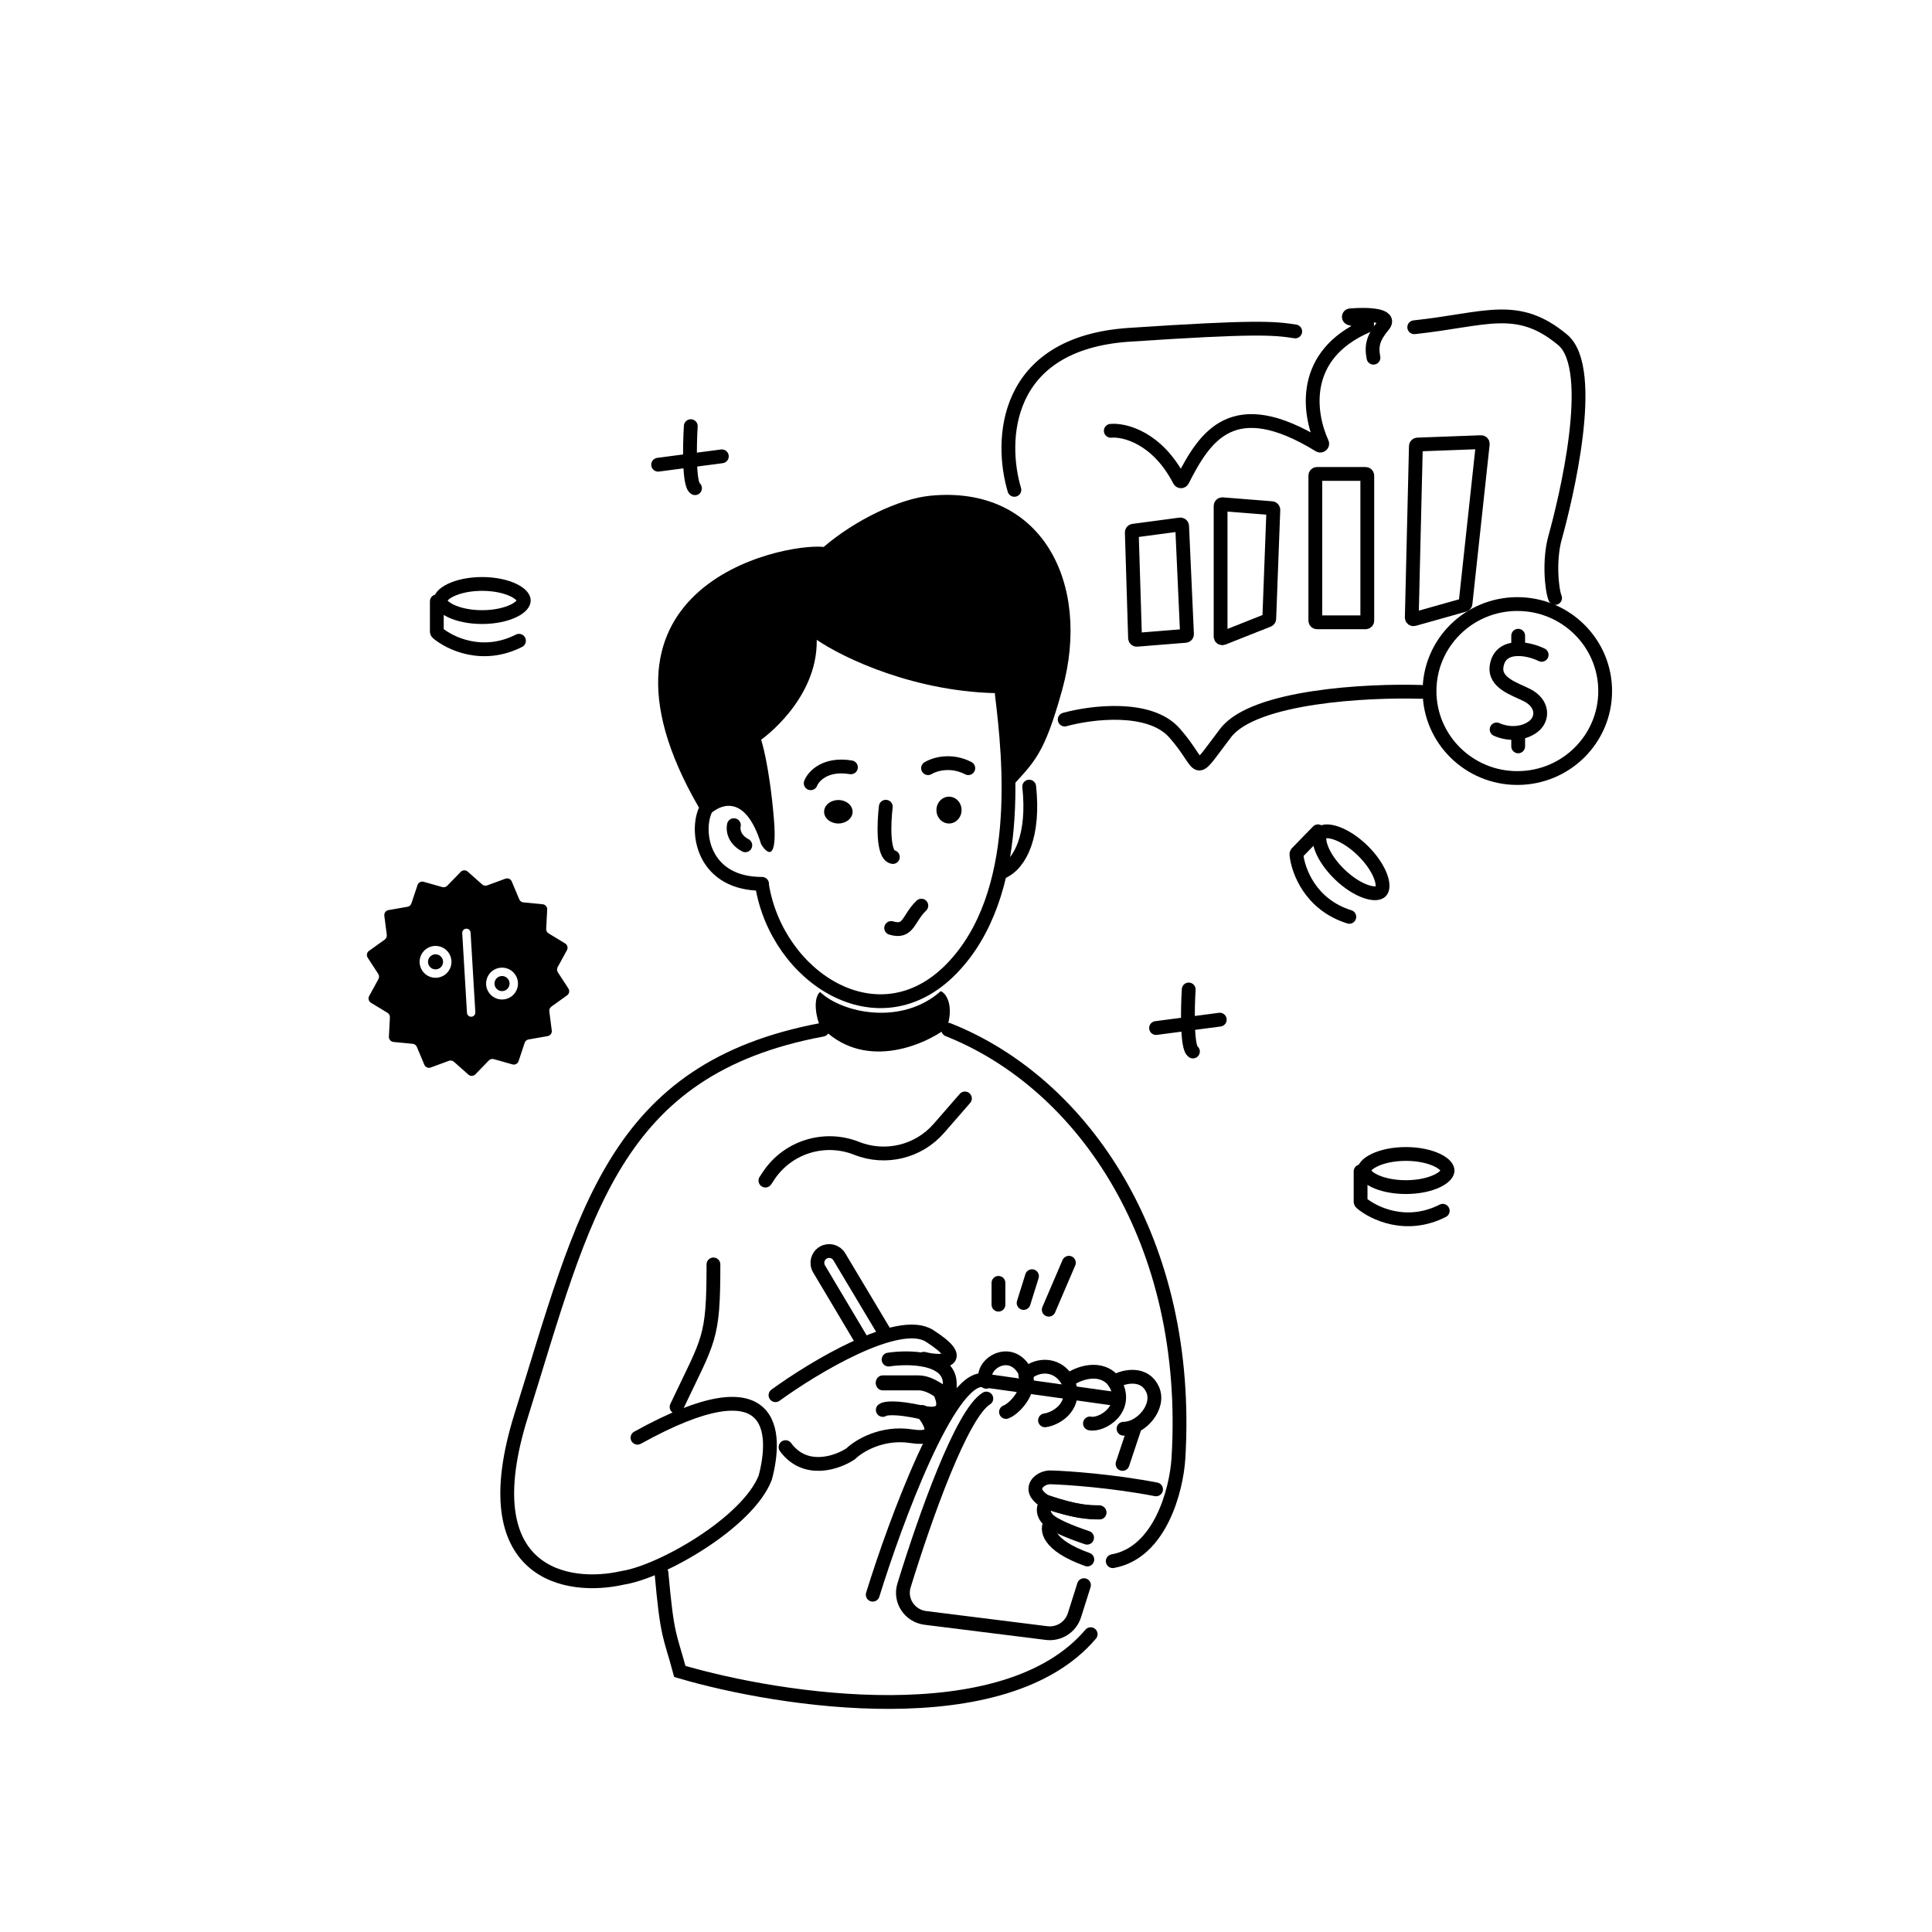 <svg width="200" height="200" viewBox="0 0 200 200" fill="none" xmlns="http://www.w3.org/2000/svg">
<path d="M114.989 44.597C116.43 44.466 119.821 45.323 122.095 49.727C122.161 49.855 122.345 49.858 122.411 49.73C124.735 45.184 127.597 40.593 136.582 46.106C136.735 46.2 136.936 46.027 136.861 45.863C135.414 42.698 134.672 36.752 141.424 33.777C141.575 33.711 141.567 33.486 141.409 33.44L139.755 32.956C139.576 32.904 139.596 32.66 139.781 32.645C141.598 32.49 144.09 32.608 143.217 33.669C142.183 34.924 141.929 35.718 142.181 37.029" stroke="black" stroke-width="1.429" stroke-linecap="round"/>
<path fill-rule="evenodd" clip-rule="evenodd" d="M43.858 91.283C43.59 91.207 43.31 91.356 43.222 91.62L42.59 93.52C42.529 93.702 42.374 93.836 42.185 93.869L40.212 94.213C39.938 94.26 39.75 94.516 39.785 94.792L40.04 96.778C40.064 96.968 39.982 97.156 39.826 97.268L38.198 98.434C37.971 98.596 37.913 98.907 38.064 99.141L39.156 100.82C39.26 100.981 39.268 101.186 39.176 101.354L38.215 103.111C38.081 103.355 38.163 103.661 38.401 103.806L40.113 104.845C40.277 104.945 40.373 105.126 40.363 105.317L40.259 107.317C40.245 107.595 40.452 107.836 40.729 107.863L42.722 108.056C42.913 108.075 43.078 108.197 43.152 108.373L43.926 110.22C44.034 110.477 44.325 110.604 44.586 110.508L46.466 109.817C46.646 109.751 46.848 109.789 46.991 109.916L48.49 111.245C48.699 111.429 49.015 111.417 49.209 111.217L50.603 109.78C50.737 109.642 50.935 109.589 51.119 109.641L53.046 110.187C53.314 110.263 53.594 110.115 53.682 109.851L54.315 107.951C54.375 107.769 54.531 107.635 54.719 107.602L56.692 107.258C56.967 107.21 57.155 106.955 57.119 106.679L56.865 104.692C56.84 104.502 56.922 104.314 57.078 104.203L58.706 103.037C58.933 102.875 58.992 102.563 58.84 102.33L57.748 100.65C57.644 100.49 57.636 100.285 57.728 100.117L58.69 98.36C58.823 98.115 58.741 97.809 58.503 97.665L56.791 96.625C56.627 96.526 56.531 96.345 56.541 96.153L56.645 94.153C56.66 93.875 56.453 93.635 56.175 93.608L54.182 93.414C53.991 93.396 53.826 93.274 53.752 93.097L52.978 91.25C52.87 90.993 52.58 90.867 52.318 90.963L50.438 91.653C50.258 91.719 50.057 91.681 49.913 91.554L48.414 90.226C48.206 90.041 47.889 90.053 47.695 90.253L46.301 91.691C46.167 91.829 45.969 91.882 45.785 91.829L43.858 91.283ZM45.777 99.205C45.979 99.586 45.833 100.059 45.452 100.261C45.071 100.462 44.598 100.317 44.397 99.936C44.195 99.554 44.34 99.082 44.722 98.88C45.103 98.678 45.575 98.824 45.777 99.205ZM46.544 98.799C46.97 99.604 46.663 100.602 45.858 101.028C45.053 101.454 44.055 101.146 43.63 100.341C43.204 99.537 43.511 98.539 44.316 98.113C45.121 97.687 46.118 97.994 46.544 98.799ZM52.336 102.509C52.717 102.307 52.863 101.835 52.661 101.453C52.459 101.072 51.987 100.927 51.605 101.128C51.224 101.33 51.079 101.803 51.28 102.184C51.482 102.565 51.955 102.711 52.336 102.509ZM52.742 103.276C53.547 102.85 53.854 101.852 53.428 101.048C53.002 100.243 52.005 99.936 51.2 100.361C50.395 100.787 50.087 101.785 50.513 102.59C50.939 103.395 51.937 103.702 52.742 103.276ZM48.715 96.544C48.701 96.305 48.496 96.122 48.257 96.136C48.017 96.151 47.835 96.356 47.849 96.595L48.341 104.845C48.355 105.084 48.561 105.267 48.8 105.253C49.039 105.238 49.221 105.033 49.207 104.794L48.715 96.544Z" fill="black"/>
<path d="M166.167 71.537C166.167 76.504 162.103 80.542 157.076 80.542C152.048 80.542 147.984 76.504 147.984 71.537C147.984 66.57 152.048 62.532 157.076 62.532C162.103 62.532 166.167 66.57 166.167 71.537Z" stroke="black" stroke-width="1.429"/>
<path d="M157.162 75.876V77.264" stroke="black" stroke-width="1.429" stroke-linecap="round"/>
<path d="M157.162 67.198V65.81" stroke="black" stroke-width="1.429" stroke-linecap="round"/>
<path d="M159.592 67.788C158.976 67.481 158.04 67.195 157.165 67.198C156.11 67.202 155.143 67.627 154.931 68.946C154.651 70.686 156.774 71.311 158.038 71.939C159.786 72.808 159.77 74.437 158.718 75.222C158.245 75.575 157.707 75.768 157.165 75.841C156.371 75.948 155.565 75.798 154.931 75.511" stroke="black" stroke-width="1.429" stroke-linecap="round"/>
<path d="M105.009 50.711C103.505 45.706 103.78 35.531 116.898 34.657C129.914 33.789 131.91 33.962 134.08 34.31" stroke="black" stroke-width="1.429" stroke-linecap="round"/>
<path d="M80.278 144.43C84.263 141.535 93.037 136.255 96.226 138.29C100.212 140.834 97.667 141.184 95.631 140.658" stroke="black" stroke-width="1.429" stroke-linecap="round"/>
<path d="M91.985 140.743C94.038 140.435 98.181 140.474 98.318 143.093C98.396 144.619 97.975 144.366 97.205 143.889C96.653 143.548 95.922 143.093 95.065 143.093H91.385" stroke="black" stroke-width="1.429" stroke-linecap="round"/>
<path d="M91.385 143.215H95.087C95.949 143.215 96.685 143.68 97.24 144.028C97.784 145.014 98.186 146.831 95.433 146.214C92.679 145.597 91.586 145.786 91.385 145.957" stroke="black" stroke-width="1.429" stroke-linecap="round"/>
<path d="M95.48 146.166C96.391 147.206 97.441 149.165 94.37 148.68C91.299 148.194 88.883 149.691 88.059 150.5C86.666 151.425 83.366 152.581 81.319 149.807" stroke="black" stroke-width="1.429" stroke-linecap="round"/>
<path d="M65.994 148.833C80.424 140.833 80.439 148.368 79.22 152.963C77.416 157.608 68.47 162.725 64.454 163.337C58.789 164.639 48.757 163.096 53.96 146.511C60.465 125.779 63.407 110.638 85.137 106.595" stroke="black" stroke-width="1.429" stroke-linecap="round"/>
<path d="M73.856 130.893C73.856 138.722 73.398 138.537 70.038 145.645" stroke="black" stroke-width="1.429" stroke-linecap="round"/>
<path d="M103.36 135.058V132.802" stroke="black" stroke-width="1.429" stroke-linecap="round"/>
<path d="M105.964 134.885L106.832 132.108" stroke="black" stroke-width="1.429" stroke-linecap="round"/>
<path d="M108.567 135.579L110.65 130.719" stroke="black" stroke-width="1.429" stroke-linecap="round"/>
<path d="M68.476 162.827C69.08 169.598 69.338 169.17 70.375 173.027C80.842 176.113 104.002 179.661 112.906 169.17" stroke="black" stroke-width="1.429" stroke-linecap="round"/>
<path d="M79.236 122.215L79.564 121.718C81.538 118.74 85.344 117.551 88.675 118.873C91.664 120.059 95.08 119.233 97.187 116.814L99.889 113.711" stroke="black" stroke-width="1.429" stroke-linecap="round"/>
<path d="M97.996 106.441C98.756 104.31 98.061 102.877 97.388 102.604C93.329 106.209 87.172 104.871 84.892 102.685C84.08 103.407 84.552 105.54 84.892 106.195C89.288 110.915 95.544 108.271 97.996 106.441Z" fill="black"/>
<path d="M109.958 71.405C108.067 78.214 107.118 78.817 104.366 81.834C104.366 78.853 103.853 73.849 103.853 71.764C94.837 71.764 87.229 68.078 84.549 66.234C84.647 72.486 78.794 76.573 78.794 76.573C78.794 76.573 79.633 79.098 80.113 84.749C80.499 89.269 79.393 88.395 78.794 87.394C77.068 81.815 74.24 83.306 73.039 84.749C58.327 60.803 80.952 56.176 85.269 56.617C88.531 53.827 93.079 51.642 96.275 51.321C107.809 50.165 113.027 60.363 109.958 71.405Z" fill="black"/>
<path d="M78.889 91.655C80.45 101.179 90.919 108.027 98.475 100.312C106.031 92.597 104.518 78.474 103.711 71.884" stroke="black" stroke-width="1.429" stroke-linecap="round"/>
<path d="M72.953 84.033C72.036 86.354 72.896 91.496 78.889 91.496" stroke="black" stroke-width="1.429" stroke-linecap="round"/>
<path d="M75.973 85.421C75.866 85.851 75.951 86.87 77.154 87.504" stroke="black" stroke-width="1.429" stroke-linecap="round"/>
<path d="M103.708 90.281C105.684 89.449 107.079 86.366 106.542 81.43" stroke="black" stroke-width="1.429" stroke-linecap="round"/>
<path d="M92.253 96.065C94.096 96.62 93.979 95.092 95.377 93.752" stroke="black" stroke-width="1.429" stroke-linecap="round"/>
<path d="M98.24 85.248C98.959 85.248 99.542 84.626 99.542 83.86C99.542 83.093 98.959 82.471 98.24 82.471C97.522 82.471 96.939 83.093 96.939 83.86C96.939 84.626 97.522 85.248 98.24 85.248Z" fill="black"/>
<path d="M86.786 85.248C87.6 85.248 88.261 84.704 88.261 84.033C88.261 83.362 87.6 82.818 86.786 82.818C85.971 82.818 85.311 83.362 85.311 84.033C85.311 84.704 85.971 85.248 86.786 85.248Z" fill="black"/>
<path d="M83.923 81.082C84.208 80.349 85.443 78.993 88.088 79.433" stroke="black" stroke-width="1.429" stroke-linecap="round"/>
<path d="M96.072 79.521C96.702 79.128 98.419 78.578 100.237 79.521" stroke="black" stroke-width="1.429" stroke-linecap="round"/>
<path d="M91.698 83.512C91.498 85.171 91.359 88.534 92.427 88.719" stroke="black" stroke-width="1.429" stroke-linecap="round"/>
<path d="M89.266 138.876L84.789 131.355C84.44 130.768 84.638 130.006 85.231 129.666C85.808 129.335 86.543 129.528 86.884 130.099L91.559 137.922" stroke="black" stroke-width="1.429" stroke-linecap="round"/>
<path d="M90.344 165.083C92.725 157.388 98.267 142.45 101.787 142.877C101.947 142.897 102.107 142.942 102.267 142.965L115.51 144.82" stroke="black" stroke-width="1.429" stroke-linecap="round"/>
<path d="M117.419 147.901L116.204 151.546" stroke="black" stroke-width="1.429" stroke-linecap="round"/>
<path d="M102.105 144.777C99.566 146.327 95.788 156.966 93.584 164.125C93.103 165.685 94.166 167.281 95.791 167.485L108.342 169.054C109.625 169.214 110.837 168.438 111.226 167.211L112.212 164.093" stroke="black" stroke-width="1.429" stroke-linecap="round"/>
<path d="M104.14 146.165C104.978 145.861 106.721 144.066 106.223 142.327C106.139 142.025 105.985 141.725 105.747 141.434C104.14 139.471 101.373 141.435 102.088 143.041" stroke="black" stroke-width="1.429" stroke-linecap="round"/>
<path d="M106.138 142.375C106.992 141.33 109.302 140.853 110.51 142.913C111.633 145.421 109.475 146.854 108.179 147.033" stroke="black" stroke-width="1.429" stroke-linecap="round"/>
<path d="M110.65 142.862C111.552 142.174 113.968 141.246 115.365 143.042C117.023 145.827 114.056 147.624 112.832 147.354" stroke="black" stroke-width="1.429" stroke-linecap="round"/>
<path d="M115.336 143.049C116.488 142.373 118.534 142.079 119.321 143.843C120.108 145.607 118.169 147.901 116.308 147.901" stroke="black" stroke-width="1.429" stroke-linecap="round"/>
<path d="M108.761 157.62C108.287 158.268 108.385 159.938 112.559 161.438" stroke="black" stroke-width="1.429" stroke-linecap="round"/>
<path d="M119.675 154.178C115.164 153.309 110.534 152.987 108.78 152.935C107.839 152.907 106.795 153.71 107.32 154.62C107.465 154.852 107.923 155.37 108.584 155.578C111.395 156.494 112.594 156.575 113.831 156.579" stroke="black" stroke-width="1.429" stroke-linecap="round"/>
<path d="M113.773 156.541C112.535 156.537 111.336 156.456 108.524 155.538C107.883 155.77 107.8 156.873 108.815 157.563C109.456 157.999 110.617 158.535 112.535 159.182" stroke="black" stroke-width="1.429" stroke-linecap="round"/>
<path d="M98.153 106.595C112.181 112.165 123.367 128.533 121.989 150.986C121.788 154.156 120.147 160.721 115.191 161.612" stroke="black" stroke-width="1.429" stroke-linecap="round"/>
<path d="M110.216 74.487C112.935 73.735 119.015 72.96 121.584 75.876C124.794 79.52 123.232 80.648 126.877 75.876C129.793 72.058 141.571 71.45 147.096 71.624" stroke="black" stroke-width="1.429" stroke-linecap="round"/>
<path d="M160.981 61.905C160.634 61.066 160.327 58 160.981 55.657C162.022 51.925 165.406 38.215 161.762 35.177C157.048 31.249 153.778 33.095 146.402 33.876" stroke="black" stroke-width="1.429" stroke-linecap="round"/>
<path d="M117.163 55.119L117.5 66.061C117.503 66.16 117.588 66.237 117.687 66.229L122.719 65.823C122.812 65.816 122.882 65.736 122.878 65.642L122.373 54.458C122.369 54.356 122.278 54.28 122.177 54.293L117.314 54.942C117.225 54.954 117.16 55.03 117.163 55.119Z" stroke="black" stroke-width="1.429" stroke-linecap="round"/>
<path d="M126.356 52.373V65.901C126.356 66.024 126.48 66.108 126.593 66.063L131.284 64.203C131.348 64.177 131.391 64.117 131.393 64.048L131.817 52.786C131.82 52.693 131.75 52.614 131.657 52.606L126.543 52.2C126.442 52.193 126.356 52.272 126.356 52.373Z" stroke="black" stroke-width="1.429" stroke-linecap="round"/>
<path d="M136.162 49.235V64.248C136.162 64.343 136.24 64.421 136.336 64.421H141.369C141.465 64.421 141.542 64.343 141.542 64.248V49.235C141.542 49.139 141.465 49.062 141.369 49.062H136.336C136.24 49.062 136.162 49.139 136.162 49.235Z" stroke="black" stroke-width="1.429" stroke-linecap="round"/>
<path d="M146.572 46.188L146.147 63.926C146.144 64.043 146.255 64.129 146.368 64.097L151.582 62.631C151.651 62.611 151.7 62.553 151.708 62.482L153.496 45.964C153.507 45.858 153.423 45.768 153.317 45.772L146.739 46.018C146.647 46.022 146.574 46.096 146.572 46.188Z" stroke="black" stroke-width="1.429" stroke-linecap="round"/>
<path d="M71.51 44.115C71.389 46.102 71.307 50.166 71.947 50.537" stroke="black" stroke-width="1.429" stroke-linecap="round"/>
<path d="M68.129 48.107L74.724 47.239" stroke="black" stroke-width="1.429" stroke-linecap="round"/>
<path d="M123.056 102.43C122.935 104.416 122.852 108.481 123.493 108.851" stroke="black" stroke-width="1.429" stroke-linecap="round"/>
<path d="M119.675 106.422L126.27 105.554" stroke="black" stroke-width="1.429" stroke-linecap="round"/>
<path d="M149.853 121.174C149.853 121.415 149.627 121.841 148.783 122.248C147.988 122.632 146.841 122.889 145.534 122.889C144.228 122.889 143.08 122.632 142.286 122.248C141.441 121.841 141.216 121.415 141.216 121.174C141.216 120.932 141.441 120.506 142.286 120.099C143.08 119.715 144.228 119.458 145.534 119.458C146.841 119.458 147.988 119.715 148.783 120.099C149.627 120.506 149.853 120.932 149.853 121.174Z" stroke="black" stroke-width="1.429"/>
<path d="M140.848 121.26V124.393C140.848 124.443 140.868 124.489 140.906 124.522C142.196 125.621 145.592 127.253 149.352 125.339" stroke="black" stroke-width="1.429" stroke-linecap="round"/>
<path d="M54.224 62.165C54.224 62.407 53.999 62.832 53.154 63.24C52.36 63.623 51.212 63.881 49.906 63.881C48.599 63.881 47.452 63.623 46.657 63.24C45.813 62.832 45.587 62.407 45.587 62.165C45.587 61.924 45.813 61.498 46.657 61.09C47.452 60.707 48.599 60.45 49.906 60.45C51.212 60.45 52.36 60.707 53.154 61.09C53.999 61.498 54.224 61.924 54.224 62.165Z" stroke="black" stroke-width="1.429"/>
<path d="M45.22 62.252V65.385C45.22 65.434 45.24 65.481 45.278 65.513C46.568 66.613 49.964 68.245 53.724 66.331" stroke="black" stroke-width="1.429" stroke-linecap="round"/>
<path d="M142.946 92.278C142.778 92.451 142.319 92.598 141.43 92.301C140.593 92.021 139.592 91.404 138.656 90.493C137.72 89.581 137.077 88.596 136.776 87.767C136.456 86.886 136.591 86.423 136.759 86.251C136.928 86.078 137.387 85.93 138.276 86.228C139.113 86.507 140.114 87.124 141.05 88.035C141.986 88.947 142.628 89.932 142.93 90.761C143.25 91.642 143.115 92.105 142.946 92.278Z" stroke="black" stroke-width="1.429"/>
<path d="M136.436 86.056L134.25 88.3C134.215 88.336 134.197 88.383 134.202 88.433C134.359 90.121 135.652 93.659 139.682 94.912" stroke="black" stroke-width="1.429" stroke-linecap="round"/>
</svg>
